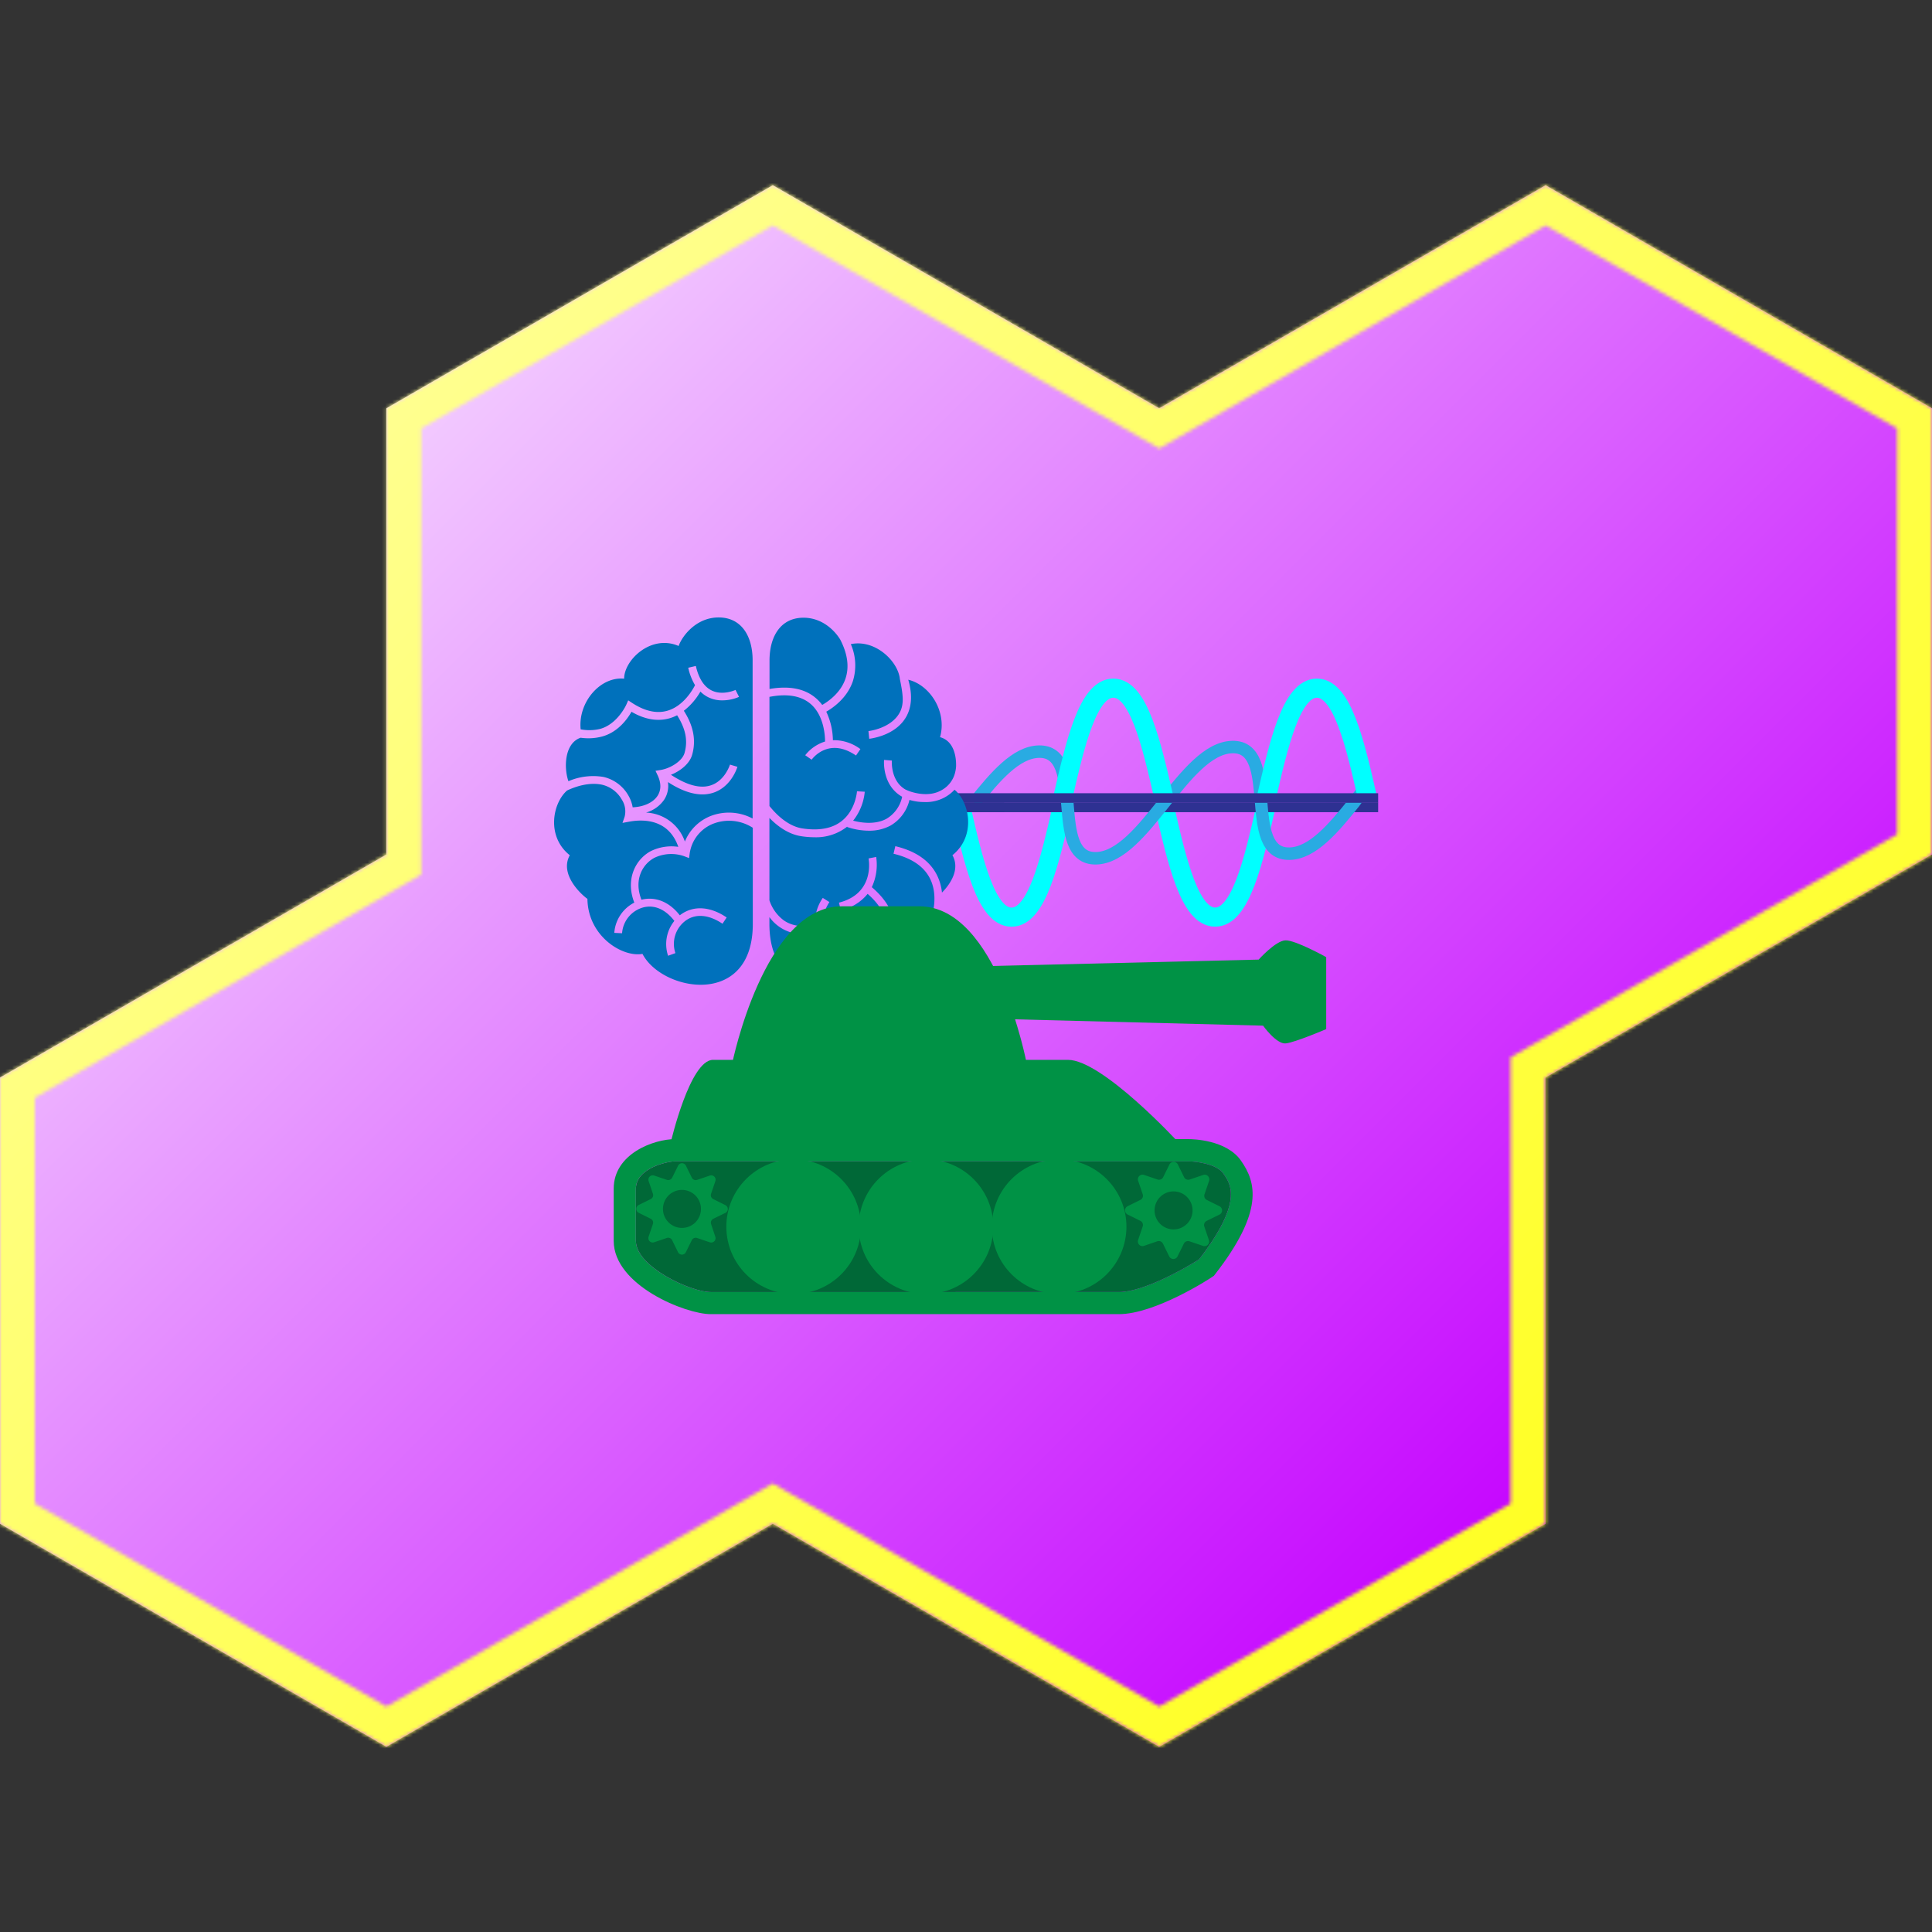 <svg xmlns="http://www.w3.org/2000/svg" xmlns:xlink="http://www.w3.org/1999/xlink" viewBox="0 0 554.25 554.25"><rect x="0" y="0" width="554.25" height="554.25" fill="#333333" stroke="none"/><defs><style>.cls-1{fill:#fff;}.cls-2{fill:url(#linear-gradient);}.cls-3{mask:url(#mask);}.cls-4{fill:url(#linear-gradient-2);}.cls-5,.cls-6,.cls-7{fill:none;stroke-miterlimit:10;}.cls-5{stroke:aqua;stroke-width:5.49px;}.cls-6{stroke:#2e3192;stroke-width:2.74px;}.cls-7{stroke:#29abe2;stroke-width:3.58px;}.cls-8{fill:#0071bc;}.cls-9{fill:#009245;}.cls-10{fill:#006837;}</style><linearGradient id="linear-gradient" x1="440.26" y1="440.26" x2="113.99" y2="113.99" gradientUnits="userSpaceOnUse"><stop offset="0" stop-color="#c503ff"/><stop offset="1" stop-color="#f3cdff"/></linearGradient><mask id="mask" x="0" y="0" width="554.26" height="554.25" maskUnits="userSpaceOnUse"><path class="cls-1" d="M443.4,64.67,544.25,122.9V239.35l-105.9,61.11-5,2.89v5.78l0,122.22L332.55,489.58,226.7,428.46l-5-2.89-5,2.89L110.85,489.58,10,431.35V314.9l105.85-61.11,5-2.89v-128L221.7,64.67l105.85,61.11,5,2.89,5-2.89L443.4,64.67m0-11.55-110.85,64-110.85-64-110.85,64v128L0,309.13v128l110.85,64,110.85-64,110.85,64,110.85-64-.05-128,110.9-64v-128l-110.85-64Z"/></mask><linearGradient id="linear-gradient-2" x1="554.25" y1="554.25" x2="0" gradientUnits="userSpaceOnUse"><stop offset="0" stop-color="#ff0"/><stop offset="1" stop-color="#ffffb4"/></linearGradient></defs><title>Hex</title><g id="ThinkTank"><polygon class="cls-2" points="443.35 309.13 554.25 245.13 554.25 117.13 443.4 53.13 332.55 117.13 221.7 53.13 110.85 117.13 110.85 245.13 0 309.13 0 437.13 110.85 501.13 221.7 437.13 332.55 501.13 443.4 437.13 443.35 309.13"/><g class="cls-3"><g id="Outline"><rect class="cls-4" width="554.25" height="554.25"/></g></g><path class="cls-5" d="M334,231.2c3.65,15.95,7.3,31.9,14.6,31.9s11-15.95,14.6-31.89"/><path class="cls-5" d="M275.59,231.21c3.65,15.95,7.3,31.9,14.6,31.9s10.95-15.95,14.6-31.9"/><line class="cls-6" x1="273.32" y1="231.63" x2="395.36" y2="231.63"/><path class="cls-7" d="M279.54,230.26c5.94-7.43,11.92-14.47,18.47-14.63,13.88-.33,2.57,30.92,16.45,30.59s25.18-31.58,39.05-31.91,2.58,30.92,16.45,30.59c6.55-.16,12.53-7.2,18.47-14.63l3.17-4.34"/><path class="cls-5" d="M304.79,229.32c3.65-15.95,7.3-31.9,14.6-31.9s10.95,15.95,14.6,31.89"/><path class="cls-5" d="M363.19,229.32c3.65-15.95,7.3-31.9,14.6-31.9s11,15.95,14.6,31.9"/><line class="cls-6" x1="273.32" y1="228.93" x2="395.36" y2="228.93"/><line class="cls-6" x1="273.32" y1="231.63" x2="288.07" y2="231.63"/><path class="cls-8" d="M273.83,226.56a11.16,11.16,0,0,1-3,2.29,11.38,11.38,0,0,1-5.77,1.24,14.78,14.78,0,0,1-4.15-.61,11.61,11.61,0,0,1-5.47,7.38,12.79,12.79,0,0,1-6.18,1.45,19.39,19.39,0,0,1-6.22-1.06l0-.11-.06.05a14.42,14.42,0,0,1-9.37,3,25,25,0,0,1-3.75-.3c-3.8-.58-6.94-3-9.13-5.24v23.63a11.71,11.71,0,0,0,4.16,5.78c2.32,1.59,5.31,2,8.9,1.33a12.8,12.8,0,0,1,2.25-7.8l1.89,1.19c-5.07,8.1,1.43,12.48,1.71,12.67l-1.21,1.88a11.59,11.59,0,0,1-4.23-5.73,18.54,18.54,0,0,1-3.56.37,11.74,11.74,0,0,1-9.91-4.88v2c0,24.05,26,19.43,31.65,8.56l.16,0a13.4,13.4,0,0,0,1.95-7.29c-.18-3.52-2.06-6.86-5.59-9.93a13.47,13.47,0,0,1-7.68,4.69l-.55-2.17c10.32-2.61,8.58-12.27,8.5-12.68l2.19-.43a15.11,15.11,0,0,1-1.26,8.67c4.18,3.55,6.41,7.5,6.62,11.75a15.09,15.09,0,0,1-1.63,7.37c4.53-.65,10-4.41,12.15-10.51h0c0-.06,2.21-6.15-.58-11.34-1.79-3.34-5.27-5.65-10.33-6.86l.52-2.17c5.72,1.36,9.69,4.05,11.79,8a14.39,14.39,0,0,1,1.59,5.32c2.32-2.37,5.3-6.63,3-10.73C280.11,239.82,278.13,230.05,273.83,226.56Z"/><path class="cls-8" d="M244.67,195.41c-1.59,4.72-5.48,7.52-7.63,8.76a19.66,19.66,0,0,1,1.9,8.17,12.7,12.7,0,0,1,7.89,2.56l-1.26,1.84c-7.89-5.39-12.53.92-12.73,1.2L231,216.66a11.63,11.63,0,0,1,5.69-3.93c0-1.9-.38-7.58-4.17-10.81-2.7-2.3-6.66-3-11.78-2v31.31c1.84,2.3,5.25,5.79,9.47,6.43,4.82.73,8.65,0,11.36-2.21,3.92-3.17,4.28-8.4,4.28-8.45l2.23.13a15.6,15.6,0,0,1-3.33,8.3c1.88.51,6.18,1.33,9.6-.56a9.61,9.61,0,0,0,4.46-6.3,9.44,9.44,0,0,1-2.37-1.87c-3.24-3.53-2.84-8.49-2.82-8.7l2.23.19s-.32,4.22,2.26,7a7.18,7.18,0,0,0,1.65,1.31l.83.36s5.09,2.15,9.19,0a7.92,7.92,0,0,0,4.14-4.92,10,10,0,0,0,.36-2.07c.09-3.55-1-7.43-4.6-8.39,2.06-7.35-2.92-15-9.12-16.48,1.27,4.31,1,8-.73,10.88-3.2,5.29-10.17,6-10.47,6.07l-.22-2.22c.06,0,6.18-.68,8.79-5,1.52-2.53,1.18-5.27.22-9.94-.17,0,.17,0,0,0-.48-5-7-11.47-14.07-10A15.21,15.21,0,0,1,244.67,195.41Z"/><path class="cls-8" d="M234,200.23a12,12,0,0,1,1.88,2c1.84-1.06,5.33-3.53,6.68-7.58,1.11-3.32.6-7.09-1.53-11.2-1.71-2.77-5.32-6.24-10.52-6.24-6.55,0-9.75,5.36-9.75,12.29v8.15C226.38,196.68,230.83,197.53,234,200.23Z"/><path class="cls-8" d="M173.09,222.88a11.07,11.07,0,0,1,7.2,5.37,10,10,0,0,1,1.21,3.35c3.17-.14,5.83-1.34,7.11-3.26,1.08-1.63,1.11-3.66.07-5.88l-.63-1.34,1.46-.23c2.76-.44,6.18-2.5,6.86-4.85,1-3.52.37-6.9-2.12-10.85a12,12,0,0,1-2.09.85c-3.44,1-7.14.4-11-1.85-1.12,2-3.87,5.89-8.47,7.11a15.19,15.19,0,0,1-3.9.5,16.5,16.5,0,0,1-2.23-.16c-4.73,1.64-4.79,8.8-3.49,12.47A18,18,0,0,1,173.09,222.88Z"/><path class="cls-8" d="M172.11,209.12c5-1.33,7.56-6.92,7.58-7l.53-1.2,1.1.72c3.67,2.4,7.1,3.15,10.19,2.24,4.6-1.36,7.24-6.06,7.88-7.32a16.64,16.64,0,0,1-1.95-5l2.18-.51c.84,3.62,2.38,6,4.58,7.05,3.16,1.52,6.78-.16,6.81-.18l1,2a12.1,12.1,0,0,1-4.81,1,9,9,0,0,1-3.92-.85,8.56,8.56,0,0,1-2.35-1.67,18.59,18.59,0,0,1-4.75,5.5c1.93,3.05,3.89,7.42,2.37,12.67-.73,2.52-3.33,4.6-6.07,5.7,4.57,3,8.44,4.06,11.52,3,4-1.36,5.4-5.88,5.41-5.92l2.14.63c-.07.23-1.71,5.66-6.81,7.4a9.92,9.92,0,0,1-3.23.52c-2.95,0-6.26-1.18-9.89-3.54a7.29,7.29,0,0,1-1.12,5.11,9.44,9.44,0,0,1-5.17,3.64,12.37,12.37,0,0,1,11.15,8.31,13.24,13.24,0,0,1,7.13-7.22,14.51,14.51,0,0,1,12.3.62v-45.4c0-6.92-3.2-12.29-9.75-12.29s-10.57,5.51-11.47,8.19c-7.89-3.42-15.64,4-15.64,9.38-6.82-.68-13.26,6.75-12.47,14.53A13.3,13.3,0,0,0,172.11,209.12Z"/><path class="cls-8" d="M204.44,236.37a10.83,10.83,0,0,0-6.57,8.4l-.19,1.4-1.32-.51a11.2,11.2,0,0,0-8.67.45c-3.44,1.87-5.9,6.35-3.67,12,4-1,8,.6,11,4.47l0,0c3.71-2.88,8.61-2.66,13.44.62L207.27,265c-4-2.7-7.92-3-10.82-.7a8.29,8.29,0,0,0-2.69,9.13l-2.1.76a10.59,10.59,0,0,1,1.8-10c-2.54-3.33-5.78-4.73-9-3.85a8.29,8.29,0,0,0-6,7.39l-2.23-.11a10.59,10.59,0,0,1,5.74-8.68c-2.58-6.62.26-12.34,4.69-14.75a13.48,13.48,0,0,1,7.93-1.25c-2.76-7.93-9.92-8-14.14-7.21l-1.87.34.62-1.8a6.2,6.2,0,0,0-.81-4.87,8.8,8.8,0,0,0-5.71-4.29c-3.76-.78-7.66.56-10,1.67-4.16,3.64-6,13.18.78,18.57-3.13,5.66,3.72,11.62,5.06,12.51.15,10.72,10,16.83,15.79,15.79,5.66,10.87,31.65,15.49,31.65-8.56V237.47A12.58,12.58,0,0,0,204.44,236.37Z"/><path class="cls-9" d="M321,377H203.85c-7.14,0-27.79-8.25-27.79-21V341c0-10,11.47-14.21,17.61-14.21H341c1.1,0,10.82.17,15,6.16,4.43,6.28,6.6,14.58-7.44,32.64l-.33.42-.44.29C347.2,366.75,331.4,377,321,377ZM193.66,333.17c-2.38,0-11.24,2-11.24,7.85v15c0,7.36,15.75,14.64,21.43,14.64H321c6.86,0,18.5-6.52,23-9.38,12.69-16.48,9.1-21.58,6.94-24.64-2-2.8-7.92-3.45-9.85-3.46Z"/><path class="cls-10" d="M193.67,333.17c-2.38,0-11.24,2-11.24,7.85v15c0,7.36,15.75,14.64,21.43,14.64H321c6.86,0,18.5-6.52,23-9.38,12.69-16.48,9.1-21.58,6.94-24.64-2-2.8-7.92-3.45-9.85-3.46Z"/><circle class="cls-9" cx="227.68" cy="351.91" r="19.31"/><circle class="cls-9" cx="265.65" cy="351.91" r="19.31"/><circle class="cls-9" cx="303.84" cy="351.91" r="19.31"/><path class="cls-9" d="M192.46,327.6s5.47-23.55,12.09-23.55H306.38c9.84,0,31.56,23.55,31.56,23.55Z"/><path class="cls-9" d="M210.07,305s9.12-45,31.4-45h22.28c22.28,0,30.76,45,30.76,45Z"/><path class="cls-9" d="M284,277.13c.71,0,77.08-1.84,77.08-1.84s4.81-5.37,7.64-5.52,11.74,4.81,11.74,4.81v20.65s-8.91,3.82-11.6,4.1-6.51-5.09-6.51-5.09l-72-1.84s-1.12-3.36-2.9-7.64C285.78,280.78,284,277.13,284,277.13Z"/><path class="cls-9" d="M208.05,345.7l-3.43-1.7a1.25,1.25,0,0,1-.63-1.53l1.23-3.63a1.25,1.25,0,0,0-1.59-1.59L200,338.48a1.25,1.25,0,0,1-1.53-.63l-1.69-3.44a1.25,1.25,0,0,0-2.25,0l-1.7,3.43a1.25,1.25,0,0,1-1.53.63l-3.63-1.23a1.25,1.25,0,0,0-1.59,1.59l1.23,3.63a1.25,1.25,0,0,1-.63,1.53l-3.44,1.69a1.25,1.25,0,0,0,0,2.25l3.43,1.7a1.25,1.25,0,0,1,.63,1.53l-1.23,3.63a1.25,1.25,0,0,0,1.59,1.59l3.63-1.23a1.25,1.25,0,0,1,1.53.63l1.69,3.44a1.25,1.25,0,0,0,2.25,0l1.7-3.43a1.25,1.25,0,0,1,1.53-.63l3.63,1.23a1.25,1.25,0,0,0,1.59-1.59L204,351.17a1.25,1.25,0,0,1,.63-1.53L208,348A1.25,1.25,0,0,0,208.05,345.7Zm-12.41,6.56a5.45,5.45,0,1,1,5.45-5.45A5.44,5.44,0,0,1,195.64,352.26Z"/><path class="cls-9" d="M349.87,346.06l-3.65-1.81a1.33,1.33,0,0,1-.67-1.63l1.31-3.86a1.33,1.33,0,0,0-1.69-1.69l-3.86,1.31a1.33,1.33,0,0,1-1.62-.67l-1.8-3.66a1.33,1.33,0,0,0-2.39,0l-1.81,3.65a1.33,1.33,0,0,1-1.63.67l-3.86-1.31a1.33,1.33,0,0,0-1.69,1.69l1.31,3.86a1.33,1.33,0,0,1-.67,1.62l-3.66,1.8a1.33,1.33,0,0,0,0,2.39l3.65,1.81a1.33,1.33,0,0,1,.67,1.63l-1.31,3.86a1.33,1.33,0,0,0,1.69,1.69L332,356.1a1.33,1.33,0,0,1,1.62.67l1.8,3.66a1.33,1.33,0,0,0,2.39,0l1.81-3.65a1.33,1.33,0,0,1,1.63-.67l3.86,1.31a1.33,1.33,0,0,0,1.69-1.69l-1.31-3.86a1.33,1.33,0,0,1,.67-1.62l3.66-1.8A1.33,1.33,0,0,0,349.87,346.06Zm-13.2,6.63a5.45,5.45,0,1,1,5.45-5.45A5.45,5.45,0,0,1,336.67,352.69Z"/></g></svg>